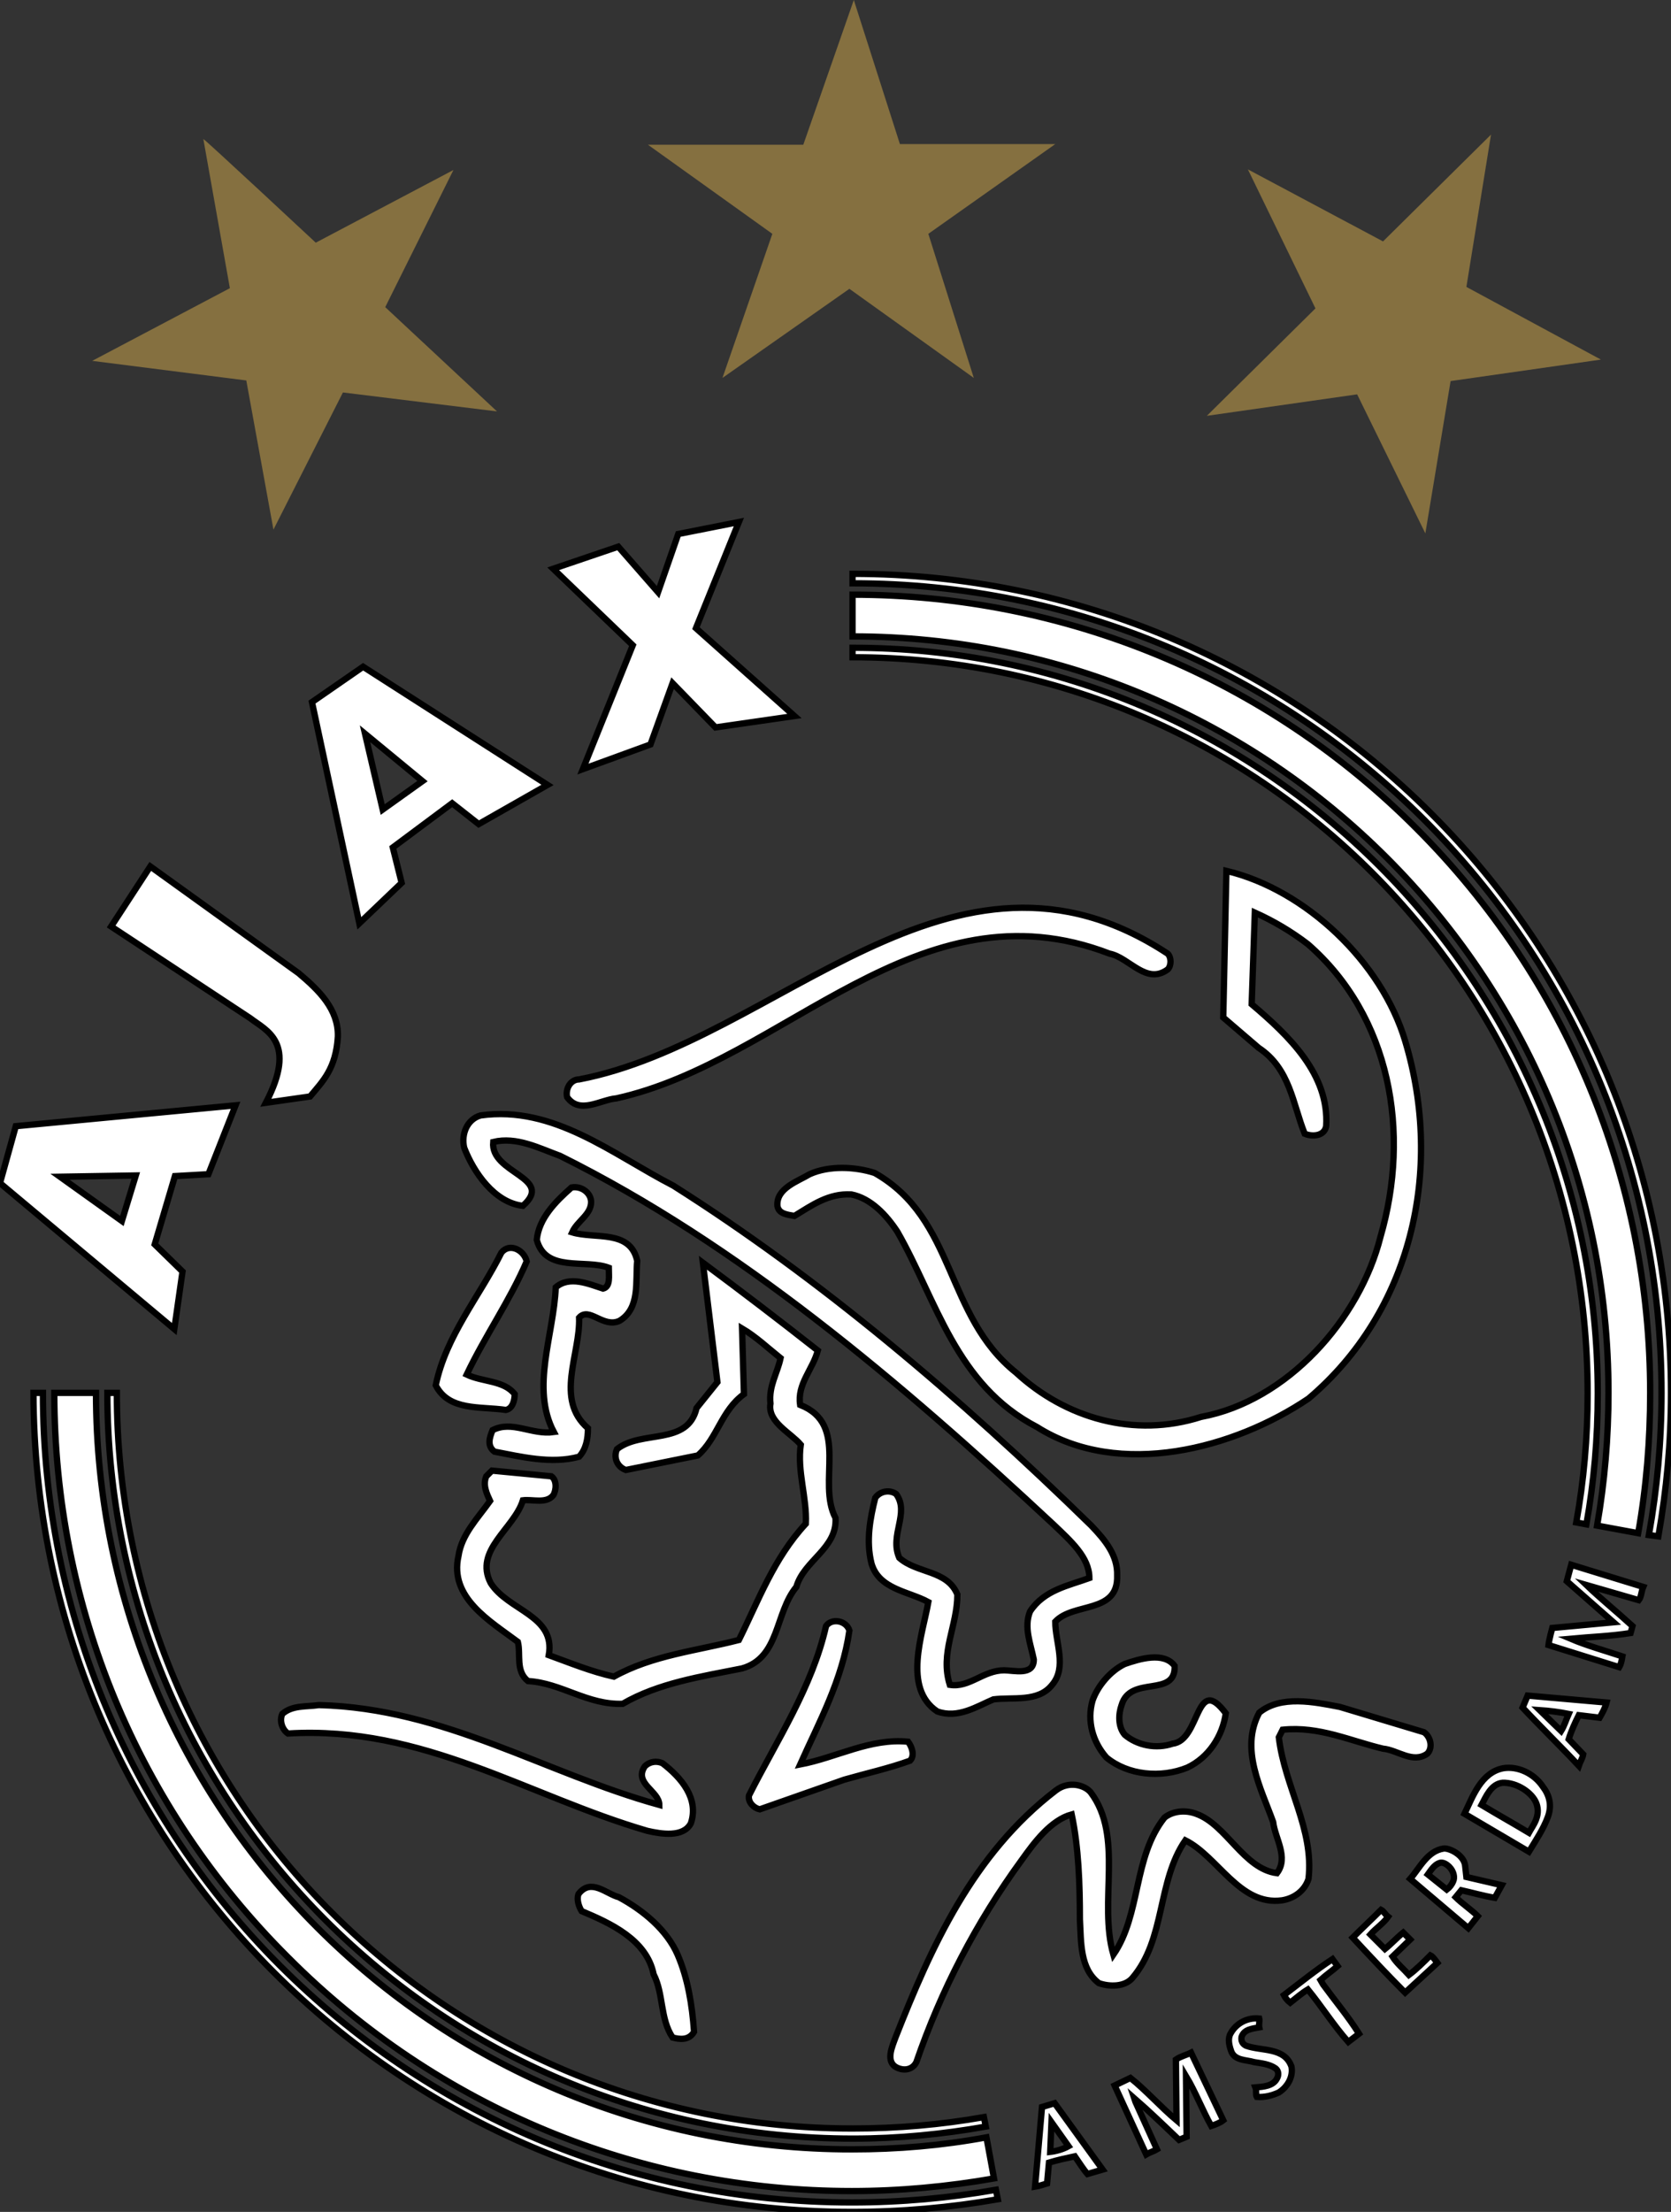 <?xml version="1.0" encoding="utf-8"?>
<!-- Generator: Adobe Illustrator 25.0.1, SVG Export Plug-In . SVG Version: 6.00 Build 0)  -->
<svg version="1.1"
	 id="Layer_1" image-rendering="optimizeQuality" shape-rendering="geometricPrecision" xmlns:v="https://vecta.io/nano"
	 xmlns="http://www.w3.org/2000/svg" xmlns:xlink="http://www.w3.org/1999/xlink" x="0px" y="0px" viewBox="0 0 264.6 350"
	 style="enable-background:new 0 0 264.6 350;" xml:space="preserve">
<rect x="0" y="0" width="264.6" height="350" fill="#333333" stroke="none"/>
<style type="text/css">
	.st0{fill:#FFFFFF;stroke:#000000;stroke-miterlimit:10;}
	.st1{fill-rule:evenodd;clip-rule:evenodd;fill:#857040;}
</style>
<path class="st0" d="M33,185.8l-5.3,0.3l-3.2,10.8l4.4,4.3l-1.3,9.1L0,187.2l2.5-9l34.8-3.3L33,185.8L33,185.8z M21.5,186l-12,0.2
	l9.8,7C19.3,193.2,21.5,186,21.5,186z M47.3,154c3.2,2.7,6.3,5.7,6.2,10c-0.3,5.1-2.4,7.1-4.4,9.5l-7,1c5-9.6,0.1-11.4-2.5-13.4
	l-22-14.5l6.2-9.5L47.3,154L47.3,154z M75.8,130.4l-4.2-3.3l-9.4,7l1.4,5.6l-6.7,6.4l-7.5-35l8.1-5.6l29.2,18.7L75.8,130.4
	L75.8,130.4z M66.9,123.6l-9.1-7.5l2.8,12L66.9,123.6L66.9,123.6z M110.2,99.4l15.6,13.9l-12.5,1.8l-6.8-7l-3.5,9.7l-10.7,3.9
	l7.9-19.6L87.6,90l10.3-3.5l6.3,7.2l3.2-9.2l9.6-1.9L110.2,99.4L110.2,99.4z M260.2,251.1c-0.3,0.7-0.3,1.6-0.7,2.1l-8.3-2.4
	c2.3,2.2,4.9,4.3,7.3,6.5l-0.3,1.1c-3.1,0.5-6.3,0.6-9.5,0.9c2.6,1.1,5.5,1.9,8.2,2.8c-0.1,0.6-0.2,1.2-0.5,1.7l-11.2-3.5
	c0.1-0.9,0.6-2.7,0.6-2.7l9.7-0.9l-7.4-6.5l0.7-2.6L260.2,251.1L260.2,251.1z M253.3,271.8l-3.3-0.4c-0.6,1.2-1.2,2.5-1.6,3.8
	l2.3,2.4c-0.1,0.6-0.5,1.2-0.7,1.8c-2.8-3-6-6.1-8.9-9.2l0.8-1.9l12.5,1.1C254.2,270.2,253.7,271.1,253.3,271.8L253.3,271.8z
	 M245.1,287.5c-0.7,1.9-1.9,3.7-3,5.5l-10.2-6c1.3-2.7,2.6-6.5,6.1-7.2c2.3-0.4,4.9,0.8,6.3,2.9C245.3,284,245.8,285.6,245.1,287.5z
	 M236.7,300.3c-1.8-0.3-3.5-0.8-5.3-1.2l-0.9,1.1c1,1,2.5,2,3.5,3l-1.5,1.9l-9.2-7.8c1.5-1.7,2.7-4.4,5.3-4.8c0.9-0.1,3.2,1,3.4,2.7
	l0.2,1.8l5.6,1.3L236.7,300.3L236.7,300.3z M222.5,315.3c-2.8-2.8-5.6-5.8-8.3-8.7c1.5-1.5,3-2.9,4.5-4.4c0.4,0.2,0.7,0.8,1.1,1.1
	c-0.7,1-1.9,1.8-2.8,2.8l2.3,2.3c1-0.8,1.9-1.8,2.9-2.6l1.1,1.1l-2.8,2.7c0.7,1.1,1.7,1.9,2.6,2.9c1.2-0.9,2.3-2,3.4-3.1
	c0.4,0.2,0.8,0.8,1.1,1.2L222.5,315.3L222.5,315.3z M211.8,311.1c-0.8,0.7-1.8,1.4-2.7,2.2l0.4,0.7c1.9,2.6,4,5.1,5.7,7.8l-1.7,1.3
	c-2.3-2.6-4.2-5.6-6.4-8.3c-1,0.6-1.9,1.4-2.8,2.1c-0.4-0.3-0.8-0.8-1-1.2c2.5-1.9,5.1-4,7.7-5.7L211.8,311.1z M199.4,320.8
	c-1.1,0.2-2.4,0.3-2.8,1.5c-0.1,0.6,0.1,1.1,0.7,1.4c2.5,0.9,6.1,0.2,7.2,3.3c0.3,1.6-0.6,3.2-2,4.1c-1.1,0.5-2.3,0.8-3.5,0.7
	c-0.2-0.3,0-1-0.2-1.5c1.2-0.1,2.8-0.2,3.4-1.4c0.3-0.5,0.3-1.2-0.2-1.6c-1-0.7-2.2-0.8-3.4-1c-1.3-0.4-3.2-0.2-3.7-1.9
	c-0.3-0.9-0.5-1.9,0-2.7c0.9-1.6,2.7-2.5,4.5-2.3C199.5,319.8,199.3,320.3,199.4,320.8L199.4,320.8z M193.7,335.5
	c-0.5,0.4-1.3,0.7-1.9,0.9c-1.4-2.5-2.5-5.4-4-7.9l0.1,9.6c-0.5,0.2-1.2,0.5-1.2,0.5c-2.2-2.1-4.8-4.6-7.1-6.6l0.2,0.6l3.4,7.5
	c-0.5,0.3-1.2,0.5-1.7,0.8l-5-10.9l2.5-1.2c2.4,1.9,4.8,4.6,7.3,6.7l-0.1-9.6c0.7-0.5,1.6-0.7,2.4-1.1L193.7,335.5L193.7,335.5z
	 M174.6,343.3l-2.4,0.7c-0.7-0.8-1.3-1.8-2-2.8c-1.4,0.3-2.8,0.6-4.1,1l-0.3,3.3c-0.6,0.2-1.3,0.4-1.9,0.5l1.1-12.6l2-0.6
	L174.6,343.3L174.6,343.3z M243.8,270.6L243.8,270.6l3.4,3.3c0.5-0.8,0.8-1.8,1.2-2.7C246.9,270.9,245.3,270.7,243.8,270.6
	L243.8,270.6z M243.3,285.4c-0.6-1.7-3.1-3.4-5.4-3.3c-1.8,0.2-2.6,2.2-3.3,3.5c2.5,1.5,5,2.9,7.5,4.4
	C242.7,288.9,244,287.4,243.3,285.4L243.3,285.4z M229.5,295.4c-0.5-0.5-1.1-0.8-1.6-0.6c-0.8,0.3-1.3,1.1-1.8,1.8l3,2.4
	c0.4-0.3,0.8-0.8,1-1.3C230.4,297.1,230.2,296.1,229.5,295.4L229.5,295.4z M166.5,335.8L166.5,335.8l-0.2,4.7c0.9-0.1,2-0.4,2.9-0.9
	L166.5,335.8L166.5,335.8z M222.5,164.7c6.2,20.6,0.9,42.9-15.3,56.6c-11.7,7.9-29.9,12.8-43,4.5c-12.9-6.7-15.9-20.1-22.1-30.9
	c-1.7-2.6-4.2-5.3-7.3-5.9c-3.6-0.2-6.2,1.7-9,3.4c-1.1-0.2-2.5-0.3-2.7-1.6c-0.2-2.8,3.3-3.9,5.1-5c3.1-1.4,7.2-1.2,10.3-0.2
	c12.9,7.3,11.1,22.6,22.4,31.6c7.8,7.2,18.7,10.4,29.3,7c13.6-2.5,25.1-15.4,28.4-28.5c4.8-16.5,1.6-34.9-11.5-46.3
	c-2.6-2-5.5-3.7-8.4-5l-0.5,14.5c5.9,5,12.3,11.1,11.8,19.3c-0.3,1.6-2.2,1.7-3.4,1.2c-1.9-4.7-2.3-10.3-7.3-13.6l-5.6-4.8l0.5-23.2
	C206.8,140.8,218.8,152.3,222.5,164.7L222.5,164.7z M83.4,199.6c-2.6,6.1-6.6,11.8-9.5,17.9c2.5,1.2,5.9,0.9,7.6,3.1
	c0,0.9-0.3,2.3-1.4,2.5c-4.1-0.6-9,0.2-11.1-3.9c1.6-7.8,6.9-14,10.4-21C80.7,196.6,83,197.8,83.4,199.6L83.4,199.6z M93.6,190.2
	c0,2-2.2,3-3,4.8c3.6,1.1,9.2-0.5,10.3,4.5c-0.3,3.3,0.5,7.5-2.8,9.5c-2.6,1.2-4.8-2.3-6.4-0.5c0.2,5.8-3.9,12.9,1.4,17.5
	c0,1.7-0.3,3.3-1.4,4.5c-4.4,1.2-9.2,0-13.4-0.8c-1.2-0.9-0.8-2.2-0.3-3.4c3.1-1.6,6.2,0.8,9.7,0.3c-3.7-7,0-15.4,0.3-22.9
	c2.2-1.9,5.3-0.5,7.5,0.2c1.2-0.3,0.9-2,0.9-3.3c-3.7-1.4-10,0.8-11.4-4.4c0.3-3.4,3-6.1,5.5-8.3C92.1,187.6,93.6,188.8,93.6,190.2
	L93.6,190.2z M129.5,213.7c-0.8,3-3.3,5.3-2.8,8.6c7.9,3.1,2.6,12.2,5.6,17.9c0.3,4.8-5,6.7-6.2,10.9c-3.4,4.1-2.6,11.2-8.6,12.9
	c-6.5,1.3-13.2,2.3-18.9,5.6c-5.6,0.2-9.7-3.3-15-3.6c-2-1.6-1.1-4.2-1.6-6.2c-4.4-3.3-10.9-7-9.4-13.6c0.5-3.4,3-5.9,5-8.7
	c-0.5-1.1-1.2-2.5-0.6-3.9l0.9-0.9l9.4,0.9c0.9,0.6,0.8,2.2,0.3,3c-1.1,1.4-3.3,0.6-4.8,0.8c-1.4,4.5-7.8,7.9-5.1,13.1
	c2.8,4.4,10.3,5.1,9.2,11.4c3.3,1.2,6.7,2.6,10.3,3.4c6.1-3.4,13.2-4.1,19.8-5.8c3.1-6.2,5.5-12.9,10.6-18.4
	c0.2-4.1-1.4-8.3-0.8-12.5c-1.6-1.9-5.3-3.6-4.8-6.5c-0.3-2.8,1.1-4.8,1.6-7.2c-2-1.6-3.9-3.4-6.1-4.7l0.3,10.4
	c-3.6,2.6-4.2,7-7.3,9.7l-11.4,2.3c-1.4-0.5-2-2-1.4-3.3c3.9-3.1,11.2-0.5,12.6-6.5l3.3-4.1l-2.3-18.9
	C117.5,204.4,123.4,208.9,129.5,213.7L129.5,213.7z M106.6,187.6c23.4,14.8,45.3,33.4,66.2,53.8c2.2,2.3,4.2,4.7,4.1,7.9
	c0.2,6.1-6.9,4.2-9.8,7.3c0,3.3,1.9,7.2-0.5,10c-2.2,2.8-6.2,1.9-9.3,2.3c-2.6,1.1-5.6,3.1-8.9,1.9c-5.5-3.7-2.3-12.2-1.4-17.3
	c-3.1-1.7-7.8-2-9-6.1c-0.9-3.6-0.2-7.2,0.6-10.4c0.8-1.1,2.3-1.3,3.3-0.6c2.2,3-1.1,6.5,0.5,10.1c2.8,2.5,7.6,1.9,9.2,5.8
	c0,5-2.8,9.2-1.2,14.3c3.1,0.5,5.3-2.3,8.6-2.3c1.6,0,4.7,0.9,4.7-1.7c-0.5-2.5-1.6-5.1-0.6-7.6c2.2-3.4,6.1-4.1,9.4-5.3
	c0-3.3-3-5.9-5.6-8.4c-24.6-22.9-50-44.4-78.2-58.4c-3.3-1.2-6.9-3.1-10.6-2.2c-0.5,5,9.8,5.6,4.7,10.1c-4.5-0.5-7.8-5.3-9.3-9.2
	c-0.5-2.2,0.5-4.5,2.6-5.1C87.7,174.9,96.9,182.6,106.6,187.6L106.6,187.6z M184.9,150.9c0.6,0.6,0.6,1.9,0,2.5
	c-3.4,2.5-6.1-1.9-9.2-2.5c-30.4-11.7-51.4,17-78.1,22.9c-2.5,0.2-5.8,2.6-7.8-0.2c-0.3-1.4,0.6-2.8,1.9-2.8
	C123.1,164.8,150.7,128.4,184.9,150.9L184.9,150.9z M104.4,285.6c0-2.2-4.1-3.4-2.3-6.1c0.8-0.8,1.9-0.9,2.8-0.5
	c3,2.3,5.8,5.6,4.5,9.5c-1.2,2.3-4.7,1.7-6.9,1.2c-18.9-5.5-35.5-16.7-56.9-15.4c-0.9-0.6-1.4-2-0.9-3.1c1.6-1.4,3.7-1.1,5.8-1.4
	C70.4,270.3,86.3,280.6,104.4,285.6L104.4,285.6z M107.3,309.3c1.6,3.7,2.3,7.9,2.6,12.2c-0.8,1.4-2.3,1.2-3.4,0.9
	c-2-3-1.4-6.9-3-10c-1.1-5.5-6.9-8.1-11.4-10c-0.5-0.8-0.8-1.9-0.5-2.7c2-2.6,4.4,0,6.4,0.5C101.9,302.3,105.6,305.4,107.3,309.3
	L107.3,309.3z M134.5,258c-1.1,7.8-4.8,14.5-7.8,21.2c5.8-1.1,11.1-4.2,17.1-3.6c0.6,0.8,1.1,2.2,0.3,3c-3.3,1.2-6.9,2-10.4,3
	l-13.4,4.7c-0.9-0.2-1.9-1.1-1.7-2.2c4.4-8.7,10-17.1,12.2-26.8C131.7,256,134,256.4,134.5,258L134.5,258z M186,263.6
	c0.2,5.1-7,1.4-8.4,6.2c-0.5,1.4-0.6,3.4,0.5,4.7c2,1.7,5,2.3,7.6,1.4c4.4-0.5,3.6-11.2,8.4-4.8c-0.5,3.6-2.7,7-6.1,8.6
	c-4.2,1.7-9.4,1.2-12.8-1.6c-2.2-2.5-3.1-5.8-2.2-9c0.8-2.3,2.8-4.7,5.1-5.8C180.4,262.5,184.3,261.3,186,263.6L186,263.6z
	 M225.5,274.1c1.1,0.8,1.4,2.5,0.5,3.4c-2.3,1.6-4.7-0.6-7-0.8c-5.1-1.2-10.1-3.6-15.9-3l-0.6,1.2c0.9,7.8,5.6,14.5,4.7,22.4
	c-0.6,1.9-2.3,3.1-4.2,3.4c-6.7,0.9-10.1-6.9-15.3-9.5c-4.5,6.5-3.1,15.6-8.4,21.8c-1.2,1.4-3.6,1.4-5.3,0.8c-3-2.3-2.8-6.4-3-10.1
	c0-5.6-0.2-11.4-1.3-16.6c-3.3,0.9-5.9,4.4-7.9,7.2c-7.3,10-12.8,20.7-16.7,32c-0.6,1.2-1.9,1.4-3,0.9c-2-0.9-0.8-3.4-0.3-4.8
	c5.6-14.2,12.2-29,25.4-39.1c2.1-1.6,4.6-0.8,5.5,0.3c5.3,7,1.2,17.3,3.6,25.7c4.4-6.4,3.1-15.4,8.1-21.7c1.4-1.1,3.4-1.2,5-0.6
	c4.8,1.7,7.5,8.7,12.8,9.4c1.9-2.5-0.3-5.5-0.6-8.1c-1.9-5.3-5.3-11.5-2.2-17.3c3.4-2.8,8.7-1.7,12.8-0.9L225.5,274.1L225.5,274.1z
	 M8.6,220.4h6.6c0,66.1,53.6,119.7,119.7,119.7c7.2,0,14.3-0.6,21.3-1.9l0,0l1.2,6.5h0c-7.4,1.3-15,2-22.5,2
	c-33.6,0-65.6-13.2-89.3-37C21.8,286,8.6,254.1,8.6,220.4z M17,220.4h1.5c0,32.2,13,61.3,34.1,82.3l0,0
	c21.1,21.1,50.2,34.1,82.4,34.1l0,0c7.1,0,14-0.6,20.8-1.8l0,0l0.3,1.5c-6.8,1.2-13.8,1.9-21,1.9C69.8,338.4,17,285.6,17,220.4
	L17,220.4L17,220.4z M5.3,220.4L5.3,220.4h1.5c0,35.4,14.3,67.4,37.5,90.6l0,0c23.2,23.2,55.2,37.5,90.6,37.5l0,0
	c7.8,0,15.4-0.7,22.8-2l0,0l0.3,1.5c-7.5,1.3-15.2,2-23.1,2l0,0C63.4,350,5.4,292,5.3,220.4L5.3,220.4L5.3,220.4z M251.1,241.1
	L251.1,241.1L251.1,241.1z M249.6,240.9c1.2-6.6,1.8-13.5,1.8-20.4l0,0c0-32.2-13-61.3-34.1-82.4l0,0C196.2,117,167.1,104,135,104
	l0,0v-1.5c65.1,0,118,52.8,118,118l0,0c0,7.1-0.6,14-1.8,20.7l0,0L249.6,240.9L249.6,240.9z M262.6,243.2L262.6,243.2L262.6,243.2z
	 M261.1,242.9c1.3-7.3,2-14.8,2-22.5l0,0c0-35.4-14.3-67.4-37.5-90.6l0,0c-23.2-23.2-55.2-37.5-90.6-37.5l0,0v-1.5
	c71.6,0,129.6,58,129.6,129.6l0,0c0,7.8-0.7,15.3-2,22.7l0,0L261.1,242.9L261.1,242.9z M135,100.7v-6.6h0c33.6,0,65.6,13.2,89.3,37
	c23.8,23.8,37,55.7,37,89.3c0,7.4-0.6,14.9-1.9,22.2v0l-6.5-1.2l0,0c1.2-6.9,1.8-14,1.8-21C254.7,154.3,201.1,100.7,135,100.7
	L135,100.7L135,100.7z"/>
<path class="st1" d="M50,38.4l21.8-11.5L61,48.6l17.7,16.5l-24.4-3L43.3,83.8l-4.3-23.6l-24.4-3.1l21.8-11.5l-4.2-23.6
	C32.3,21.9,50,38.4,50,38.4z M135.2,0l7.3,22.8l24.6,0L147,37l7.2,22.8l-19.7-14.1l-20.1,14.1l7.9-22.8l-19.7-14.1l24.6,0L135.2,0
	L135.2,0z M219,38.2l-21.4-11.4l10.7,22l-17.2,17l23.8-3.4l10.8,22l4-24.1l23.8-3.4l-21.3-11.5l3.9-24.1L219,38.2L219,38.2z"/>
</svg>
